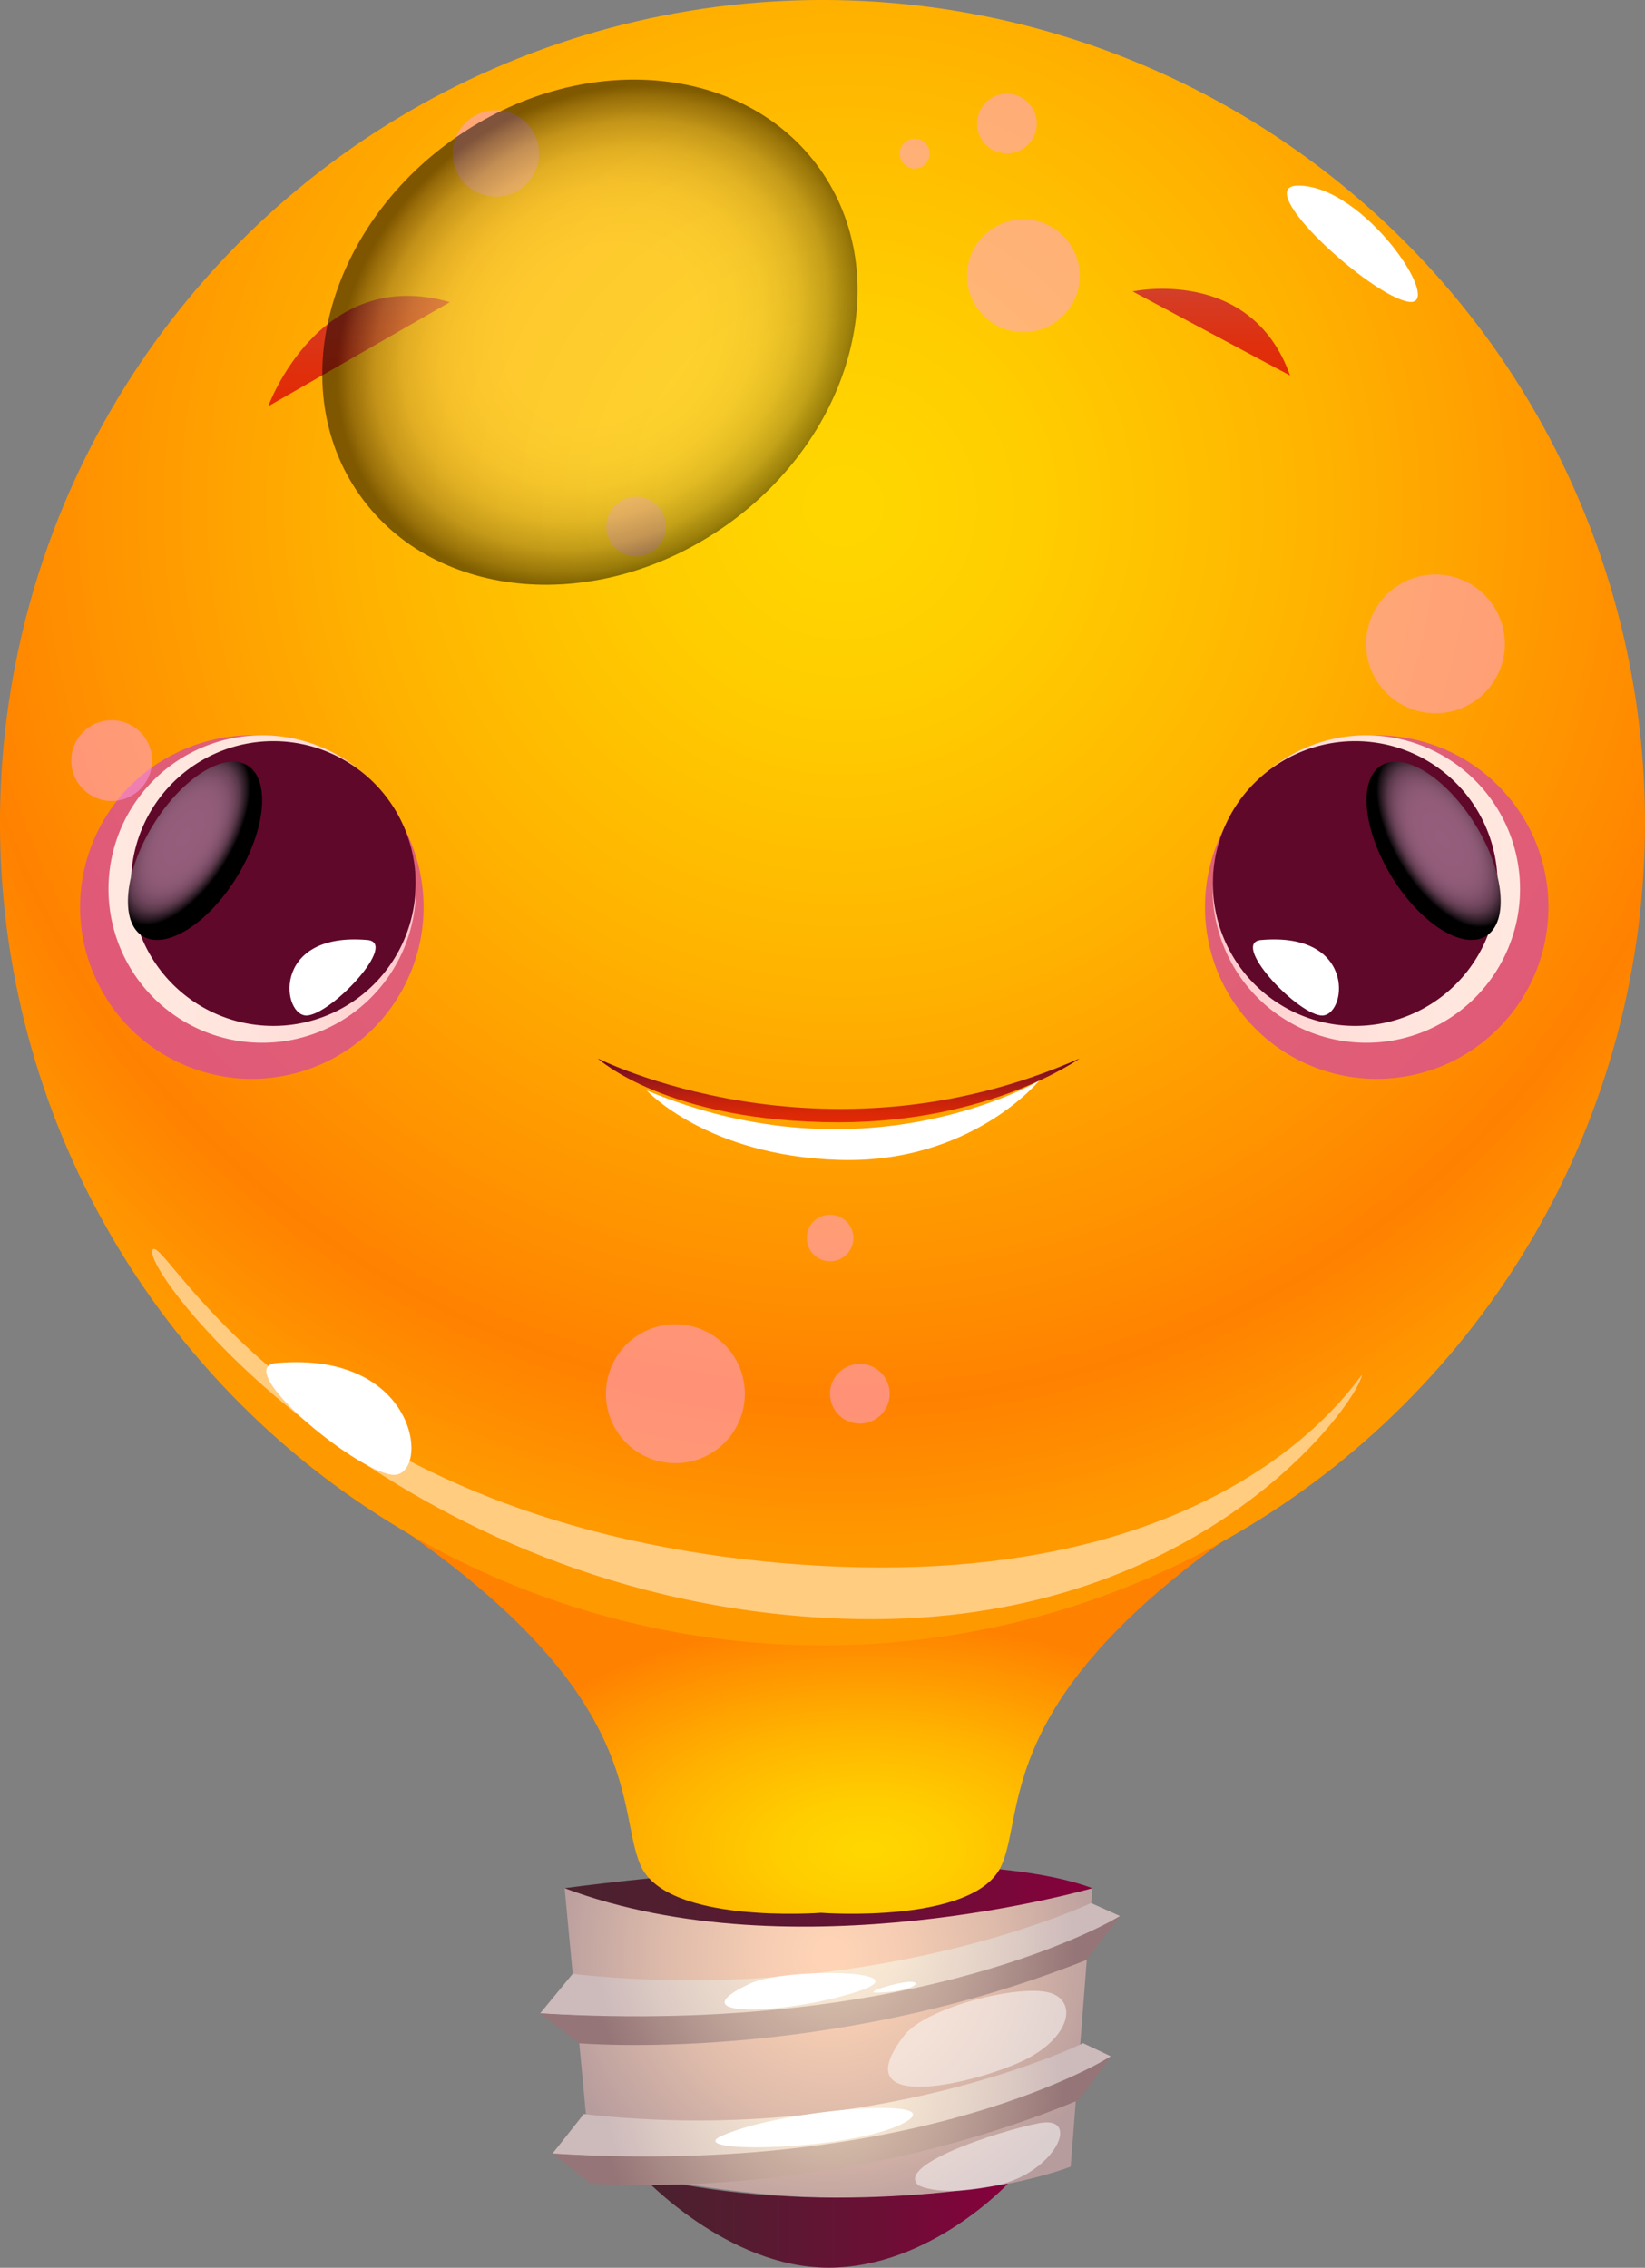 <svg xmlns="http://www.w3.org/2000/svg" xmlns:xlink="http://www.w3.org/1999/xlink" viewBox="0 0 473.8 653.02">
  <rect x="0" y="0" width="473.8" height="653.02" fill="#808080" stroke="none"/>
  <defs>
    <style>
      .cls-1 {
        isolation: isolate;
      }

      .cls-2 {
        fill: url(#Безымянный_градиент_5);
      }

      .cls-3 {
        fill: url(#Безымянный_градиент_34);
      }

      .cls-4 {
        fill: url(#Безымянный_градиент_4);
      }

      .cls-5 {
        fill: url(#Безымянный_градиент_2);
      }

      .cls-6 {
        fill: url(#Безымянный_градиент_4-2);
      }

      .cls-7 {
        fill: url(#Безымянный_градиент_2-2);
      }

      .cls-25, .cls-8, .cls-9 {
        fill: #fff;
      }

      .cls-22, .cls-24, .cls-9 {
        opacity: 0.5;
      }

      .cls-25, .cls-9 {
        mix-blend-mode: soft-light;
      }

      .cls-10 {
        fill: url(#Безымянный_градиент_34-2);
      }

      .cls-11 {
        fill: url(#Безымянный_градиент_167);
      }

      .cls-12 {
        fill: url(#Безымянный_градиент_111);
      }

      .cls-13 {
        fill: #d84f95;
        opacity: 0.8;
      }

      .cls-13, .cls-22 {
        mix-blend-mode: multiply;
      }

      .cls-14 {
        fill: url(#Безымянный_градиент_64);
      }

      .cls-15 {
        fill: #60082a;
      }

      .cls-16, .cls-18, .cls-24 {
        mix-blend-mode: screen;
      }

      .cls-16 {
        fill: url(#Безымянный_градиент_53);
      }

      .cls-17 {
        fill: url(#Безымянный_градиент_64-2);
      }

      .cls-18 {
        fill: url(#Безымянный_градиент_53-2);
      }

      .cls-19 {
        fill: url(#Безымянный_градиент_65);
      }

      .cls-20 {
        fill: url(#Безымянный_градиент_75);
      }

      .cls-21 {
        fill: url(#Безымянный_градиент_75-2);
      }

      .cls-23 {
        fill: #ffa2eb;
      }

      .cls-24 {
        fill: url(#Безымянный_градиент_182);
      }
    </style>
    <radialGradient id="Безымянный_градиент_5" data-name="Безымянный градиент 5" cx="239.22" cy="562.94" r="82.02" gradientUnits="userSpaceOnUse">
      <stop offset="0.03" stop-color="#ffd4b6"/>
      <stop offset="0.24" stop-color="#f6cdb3"/>
      <stop offset="0.59" stop-color="#ddbaaa"/>
      <stop offset="1" stop-color="#b79c9d"/>
    </radialGradient>
    <linearGradient id="Безымянный_градиент_34" data-name="Безымянный градиент 34" x1="184.9" y1="639.78" x2="290.3" y2="639.78" gradientUnits="userSpaceOnUse">
      <stop offset="0" stop-color="#4a222e"/>
      <stop offset="0.24" stop-color="#531d30"/>
      <stop offset="0.63" stop-color="#6a1035"/>
      <stop offset="1" stop-color="#86003c"/>
    </linearGradient>
    <radialGradient id="Безымянный_градиент_4" data-name="Безымянный градиент 4" cx="239.75" cy="555.03" r="69.11" gradientUnits="userSpaceOnUse">
      <stop offset="0.03" stop-color="#ffefd7"/>
      <stop offset="0.3" stop-color="#f6e6d2"/>
      <stop offset="0.73" stop-color="#dfcdc5"/>
      <stop offset="1" stop-color="#cdbabb"/>
    </radialGradient>
    <radialGradient id="Безымянный_градиент_2" data-name="Безымянный градиент 2" cx="239.75" cy="559.75" r="69.97" gradientUnits="userSpaceOnUse">
      <stop offset="0.03" stop-color="#dbc2ae"/>
      <stop offset="0.23" stop-color="#d3b9a7"/>
      <stop offset="0.56" stop-color="#bca096"/>
      <stop offset="0.97" stop-color="#987879"/>
      <stop offset="1" stop-color="#957577"/>
    </radialGradient>
    <radialGradient id="Безымянный_градиент_4-2" cx="260.85" cy="595.4" r="69.1" gradientTransform="translate(-11.02) scale(0.96 1)" xlink:href="#Безымянный_градиент_4"/>
    <radialGradient id="Безымянный_градиент_2-2" cx="260.85" cy="600.12" r="69.96" gradientTransform="translate(-11.02) scale(0.96 1)" xlink:href="#Безымянный_градиент_2"/>
    <linearGradient id="Безымянный_градиент_34-2" x1="162.63" y1="545.84" x2="314.58" y2="545.84" xlink:href="#Безымянный_градиент_34"/>
    <radialGradient id="Безымянный_градиент_167" data-name="Безымянный градиент 167" cx="275.12" cy="532.64" r="126.95" gradientTransform="translate(-8.63 255.64) scale(0.94 0.52)" gradientUnits="userSpaceOnUse">
      <stop offset="0.03" stop-color="#ffd600"/>
      <stop offset="0.22" stop-color="#ffcd00"/>
      <stop offset="0.52" stop-color="#ffb400"/>
      <stop offset="0.9" stop-color="#ff8c00"/>
      <stop offset="1" stop-color="#ff8100"/>
    </radialGradient>
    <radialGradient id="Безымянный_градиент_111" data-name="Безымянный градиент 111" cx="242.98" cy="145.76" r="300.3" gradientTransform="translate(236.9 -98.13) rotate(45)" gradientUnits="userSpaceOnUse">
      <stop offset="0.03" stop-color="#ffd600"/>
      <stop offset="0.19" stop-color="#ffcd00"/>
      <stop offset="0.45" stop-color="#ffb400"/>
      <stop offset="0.78" stop-color="#ff8c00"/>
      <stop offset="0.86" stop-color="#ff8100"/>
      <stop offset="1" stop-color="#f90"/>
    </radialGradient>
    <linearGradient id="Безымянный_градиент_64" data-name="Безымянный градиент 64" x1="349.28" y1="256.01" x2="437.81" y2="256.01" gradientUnits="userSpaceOnUse">
      <stop offset="0.01" stop-color="#ffc5cb"/>
      <stop offset="0.08" stop-color="#ffcccf"/>
      <stop offset="0.33" stop-color="#ffdcd8"/>
      <stop offset="0.62" stop-color="#ffe5dd"/>
      <stop offset="1" stop-color="#ffe8df"/>
    </linearGradient>
    <radialGradient id="Безымянный_градиент_53" data-name="Безымянный градиент 53" cx="-619.41" cy="518.79" r="5.44" gradientTransform="matrix(2.22, -1.36, 2.77, 4.51, 353.59, -2940.44)" gradientUnits="userSpaceOnUse">
      <stop offset="0.01" stop-color="#955e7c"/>
      <stop offset="0.41" stop-color="#935d7a"/>
      <stop offset="0.56" stop-color="#8c5975"/>
      <stop offset="0.66" stop-color="#81516b"/>
      <stop offset="0.75" stop-color="#70465d"/>
      <stop offset="0.82" stop-color="#5a394b"/>
      <stop offset="0.88" stop-color="#3e2734"/>
      <stop offset="0.94" stop-color="#1f141a"/>
      <stop offset="0.99"/>
    </radialGradient>
    <linearGradient id="Безымянный_градиент_64-2" x1="-387.37" y1="256.01" x2="-298.84" y2="256.01" gradientTransform="matrix(-1, 0, 0, 1, -267.59, 0)" xlink:href="#Безымянный_градиент_64"/>
    <radialGradient id="Безымянный_градиент_53-2" cx="-860.19" cy="446.03" r="5.44" gradientTransform="matrix(-2.22, -1.36, -2.77, 4.51, -621.18, -2940.44)" xlink:href="#Безымянный_градиент_53"/>
    <linearGradient id="Безымянный_градиент_65" data-name="Безымянный градиент 65" x1="241.59" y1="323.17" x2="241.59" y2="304.78" gradientUnits="userSpaceOnUse">
      <stop offset="0" stop-color="#e32a04"/>
      <stop offset="0.14" stop-color="#da2806"/>
      <stop offset="0.36" stop-color="#c3220d"/>
      <stop offset="0.64" stop-color="#9d1818"/>
      <stop offset="0.95" stop-color="#680a28"/>
      <stop offset="1" stop-color="#60082a"/>
    </linearGradient>
    <linearGradient id="Безымянный_градиент_75" data-name="Безымянный градиент 75" x1="103.41" y1="116.99" x2="103.41" y2="85.16" gradientUnits="userSpaceOnUse">
      <stop offset="0" stop-color="#e32a04"/>
      <stop offset="0.34" stop-color="#df2f0d"/>
      <stop offset="0.88" stop-color="#d53c24"/>
      <stop offset="1" stop-color="#d2402a"/>
    </linearGradient>
    <linearGradient id="Безымянный_градиент_75-2" x1="348.9" y1="108.14" x2="348.9" y2="83.16" xlink:href="#Безымянный_градиент_75"/>
    <radialGradient id="Безымянный_градиент_182" data-name="Безымянный градиент 182" cx="-828.96" cy="377.16" r="15.34" gradientTransform="matrix(2.56, 3.62, -4.32, 3.06, 3924.65, 1943.21)" gradientUnits="userSpaceOnUse">
      <stop offset="0.01" stop-color="#ffd75b"/>
      <stop offset="0.37" stop-color="#fdd55a"/>
      <stop offset="0.5" stop-color="#f6d058"/>
      <stop offset="0.6" stop-color="#ebc654"/>
      <stop offset="0.67" stop-color="#dab74e"/>
      <stop offset="0.74" stop-color="#c4a546"/>
      <stop offset="0.79" stop-color="#a88e3c"/>
      <stop offset="0.85" stop-color="#887331"/>
      <stop offset="0.89" stop-color="#625323"/>
      <stop offset="0.94" stop-color="#372e14"/>
      <stop offset="0.98" stop-color="#090803"/>
      <stop offset="0.99"/>
    </radialGradient>
  </defs>
  <title>lightBulpAsset 1</title>
  <g class="cls-1">
    <g id="Layer_2" data-name="Layer 2">
      <g id="Layer_1-2" data-name="Layer 1">
        <g>
          <path class="cls-2" d="M162.63,543.72s85,16.51,152,0l-6.25,80.17s-51.46,20.94-138.26-.71Z"/>
          <path class="cls-3" d="M184.9,626.55S209.32,653,238.61,653s51.69-24.2,51.69-24.2S236,639.2,184.9,626.55Z"/>
          <path class="cls-4" d="M164.94,568.38l-9.34,11.36s104.82,9,167-28L314.25,548S251.11,577.88,164.94,568.38Z"/>
          <path class="cls-5" d="M313,564.35l9.59-12.59s-56.44,34.62-167,28l11.21,8.61S237.46,594.48,313,564.35Z"/>
          <path class="cls-6" d="M168.15,608.75l-9,11.37s101,9,160.79-28l-8-3.78S251.14,618.25,168.15,608.75Z"/>
          <path class="cls-7" d="M310.72,604.72,320,592.13s-54.36,34.63-160.79,28L170,628.73S238,634.85,310.72,604.72Z"/>
          <path class="cls-8" d="M207.78,615.08c-11.47,5.22,37.35,4.27,52.41-3.68S225,607.25,207.78,615.08Z"/>
          <path class="cls-8" d="M216,571.21c-21.55,10,9.6,9,30.35,2.49S226.16,566.46,216,571.21Z"/>
          <path class="cls-8" d="M252.86,573.79c-5.11.18,6.14-3.21,9.52-3.12S262.82,573.43,252.86,573.79Z"/>
          <path class="cls-9" d="M260.42,586.15c-16.9,21.83,16.54,14.76,32.2,8.18s18.26-18.11,9.6-20.54S266.8,577.91,260.42,586.15Z"/>
          <path class="cls-9" d="M264.51,629.24c-6.58-5.74,22.24-15.35,34.69-17.84s4.8,14.15-11.92,17.84S264.51,629.24,264.51,629.24Z"/>
          <path class="cls-10" d="M162.63,543.72s110.58-15.38,152,0C314.58,543.72,228.87,568.62,162.63,543.72Z"/>
          <path class="cls-11" d="M236.45,472.45,97.61,422.62v5.86C187.93,484,177,520,184.48,537.11s52,13.7,52,13.7,44.51,3.39,52-13.7S285,484,375.29,428.48v-5.86Z"/>
          <g>
            <circle class="cls-12" cx="236.9" cy="236.9" r="236.9" transform="translate(-98.13 236.9) rotate(-45)"/>
            <path class="cls-8" d="M373.63,53.45c-13.16.35,20.76,31.4,31.9,33.42S392.87,53,373.63,53.45Z"/>
            <path class="cls-8" d="M79.6,392.5c-13.12,1.17,22,30.56,33.18,32.15S121.6,388.78,79.6,392.5Z"/>
            <g>
              <circle class="cls-13" cx="396.52" cy="261.2" r="49.46" transform="translate(-68.55 356.89) rotate(-45)"/>
              <path class="cls-14" d="M437.81,256a44.27,44.27,0,1,1-44.27-44.27A44.27,44.27,0,0,1,437.81,256Z"/>
              <path class="cls-15" d="M431.33,254.42a41,41,0,1,1-41-41A41,41,0,0,1,431.33,254.42Z"/>
              <path class="cls-16" d="M425,237.57c8.33,13.57,9.65,27.89,3,32s-18.85-3.57-27.17-17.14-9.65-27.89-3-32S416.65,224,425,237.57Z"/>
              <path class="cls-8" d="M363.21,270.69c-8.79.78,9.59,20.64,17.11,21.71S391.38,268.2,363.21,270.69Z"/>
            </g>
            <g>
              <circle class="cls-13" cx="72.53" cy="261.2" r="49.46" transform="translate(-196.6 228.77) rotate(-67.61)"/>
              <path class="cls-17" d="M31.25,256a44.27,44.27,0,1,0,44.26-44.27A44.27,44.27,0,0,0,31.25,256Z"/>
              <path class="cls-15" d="M37.73,254.42a41,41,0,1,0,41-41A41,41,0,0,0,37.73,254.42Z"/>
              <path class="cls-18" d="M44.08,237.57c-8.32,13.57-9.65,27.89-3,32S60,266,68.29,252.42s9.65-27.89,3-32S52.41,224,44.08,237.57Z"/>
              <path class="cls-8" d="M105.84,270.69c8.8.78-9.59,20.64-17.11,21.71S77.67,268.2,105.84,270.69Z"/>
            </g>
            <path class="cls-9" d="M44,359.79c-4.55,5.07,69.37,101.78,199,106.34,97.79,3.43,144.31-57.22,148.86-68.87S364,460.56,229.33,450.43C87.47,439.76,47.72,355.66,44,359.79Z"/>
            <path class="cls-19" d="M311,304.78s-25.58,18.39-69.42,18.39c-49.55,0-69.42-18.39-69.42-18.39S236.9,337.52,311,304.78Z"/>
            <path class="cls-20" d="M77.25,117S92,76.24,129.58,87Z"/>
            <path class="cls-21" d="M326.23,83.92s34.08-7.43,45.35,24.22Z"/>
            <g class="cls-22">
              <path class="cls-23" d="M256.25,401.34a8.59,8.59,0,1,1-8.59-8.59A8.58,8.58,0,0,1,256.25,401.34Z"/>
              <circle class="cls-23" cx="142.83" cy="44.18" r="12.44"/>
              <path class="cls-23" d="M267.74,44.22a4.3,4.3,0,1,1-4.29-4.29A4.3,4.3,0,0,1,267.74,44.22Z"/>
              <path class="cls-23" d="M298.61,35.59A8.59,8.59,0,1,1,290,27,8.6,8.6,0,0,1,298.61,35.59Z"/>
              <path class="cls-23" d="M191.82,151.62a8.59,8.59,0,1,1-8.59-8.58A8.6,8.6,0,0,1,191.82,151.62Z"/>
              <path class="cls-23" d="M214.53,401.34a20,20,0,1,1-20-20A20,20,0,0,1,214.53,401.34Z"/>
              <circle class="cls-23" cx="294.77" cy="79.41" r="16.24"/>
              <circle class="cls-23" cx="413.45" cy="185.41" r="19.98"/>
              <circle class="cls-23" cx="32.17" cy="219.02" r="11.63"/>
              <path class="cls-23" d="M245.79,356.5a6.71,6.71,0,1,1-6.71-6.71A6.71,6.71,0,0,1,245.79,356.5Z"/>
            </g>
            <path class="cls-24" d="M209.25,151.21c-36.61,25.93-83.9,22.06-105.63-8.62S94,66,130.56,40.09,214.46,18,236.19,48.71,245.86,125.29,209.25,151.21Z"/>
            <path class="cls-25" d="M186.26,314s17.28,18.8,55.33,20,57.7-22.8,57.7-22.8S249.89,340.63,186.26,314Z"/>
          </g>
        </g>
      </g>
    </g>
  </g>
</svg>
